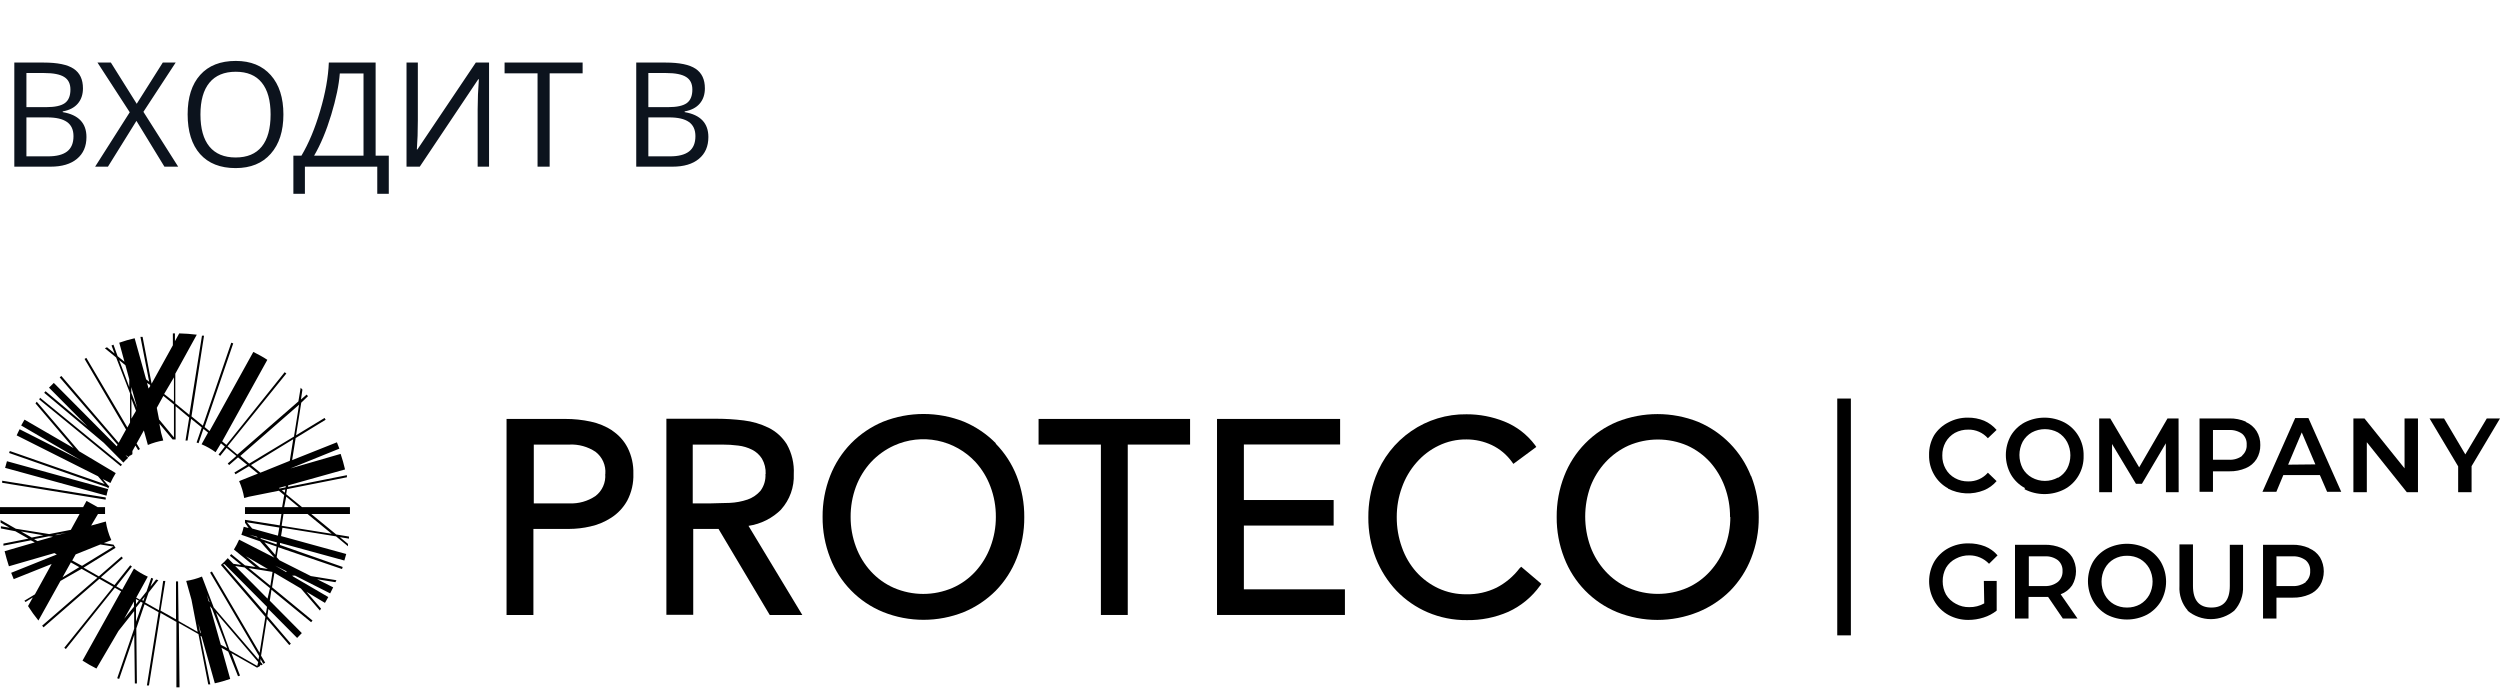 <svg width="240" height="66" viewBox="0 0 240 66" fill="none" xmlns="http://www.w3.org/2000/svg">
<path d="M1.374 6.006H4.197C5.523 6.006 6.483 6.204 7.075 6.601C7.668 6.997 7.964 7.624 7.964 8.48C7.964 9.073 7.798 9.563 7.465 9.95C7.137 10.333 6.656 10.581 6.022 10.695V10.764C7.54 11.023 8.299 11.821 8.299 13.156C8.299 14.05 7.996 14.747 7.39 15.248C6.788 15.749 5.945 16 4.86 16H1.374V6.006ZM2.536 10.285H4.45C5.271 10.285 5.861 10.158 6.221 9.902C6.581 9.643 6.761 9.207 6.761 8.597C6.761 8.036 6.56 7.633 6.159 7.387C5.758 7.136 5.12 7.011 4.245 7.011H2.536V10.285ZM2.536 11.27V15.009H4.621C5.428 15.009 6.034 14.854 6.439 14.544C6.85 14.229 7.055 13.74 7.055 13.074C7.055 12.454 6.845 11.999 6.426 11.707C6.011 11.415 5.378 11.27 4.525 11.27H2.536ZM17.104 16H15.784L13.098 11.604L10.363 16H9.133L12.455 10.777L9.358 6.006H10.644L13.125 9.964L15.627 6.006H16.864L13.768 10.736L17.104 16ZM27.207 10.989C27.207 12.589 26.801 13.847 25.99 14.763C25.184 15.679 24.06 16.137 22.62 16.137C21.148 16.137 20.011 15.688 19.209 14.79C18.412 13.888 18.013 12.616 18.013 10.976C18.013 9.349 18.414 8.089 19.216 7.195C20.018 6.298 21.157 5.849 22.634 5.849C24.069 5.849 25.19 6.304 25.997 7.216C26.804 8.127 27.207 9.385 27.207 10.989ZM19.243 10.989C19.243 12.343 19.53 13.37 20.105 14.072C20.683 14.77 21.522 15.118 22.62 15.118C23.727 15.118 24.564 14.77 25.129 14.072C25.694 13.375 25.977 12.347 25.977 10.989C25.977 9.645 25.694 8.626 25.129 7.934C24.568 7.236 23.737 6.888 22.634 6.888C21.526 6.888 20.683 7.239 20.105 7.94C19.53 8.638 19.243 9.654 19.243 10.989ZM37.324 18.605H36.217V16H29.271V18.605H28.164V14.947H28.936C29.638 13.767 30.238 12.331 30.734 10.641C31.236 8.95 31.514 7.405 31.568 6.006H36.06V14.947H37.324V18.605ZM34.898 14.947V7.052H32.621C32.539 8.155 32.263 9.481 31.794 11.03C31.325 12.575 30.778 13.881 30.153 14.947H34.898ZM39.026 6.006H40.113V11.563C40.113 12.589 40.081 13.516 40.018 14.346H40.072L45.678 6.006H46.949V16H45.855V10.497C45.855 9.581 45.894 8.619 45.972 7.612H45.91L40.298 16H39.026V6.006ZM52.767 16H51.605V7.038H48.44V6.006H55.932V7.038H52.767V16ZM61.079 6.006H63.902C65.228 6.006 66.188 6.204 66.78 6.601C67.373 6.997 67.669 7.624 67.669 8.48C67.669 9.073 67.503 9.563 67.17 9.95C66.842 10.333 66.361 10.581 65.728 10.695V10.764C67.245 11.023 68.004 11.821 68.004 13.156C68.004 14.05 67.701 14.747 67.095 15.248C66.493 15.749 65.65 16 64.565 16H61.079V6.006ZM62.241 10.285H64.155C64.976 10.285 65.566 10.158 65.926 9.902C66.286 9.643 66.466 9.207 66.466 8.597C66.466 8.036 66.265 7.633 65.864 7.387C65.463 7.136 64.825 7.011 63.95 7.011H62.241V10.285ZM62.241 11.27V15.009H64.326C65.133 15.009 65.739 14.854 66.144 14.544C66.555 14.229 66.76 13.74 66.76 13.074C66.76 12.454 66.55 11.999 66.131 11.707C65.716 11.415 65.083 11.27 64.231 11.27H62.241Z" fill="#0C131D"/>
<g clip-path="url(#clip0_280_37112)">
<path d="M58.102 45.502C58.136 45.907 58.067 46.314 57.902 46.684C57.738 47.055 57.483 47.378 57.162 47.622C56.422 48.118 55.546 48.365 54.659 48.325H51.244V42.679H54.669C55.554 42.637 56.431 42.88 57.171 43.373C57.493 43.619 57.748 43.943 57.913 44.316C58.077 44.688 58.146 45.096 58.112 45.502H58.102ZM58.799 41.339C58.161 40.924 57.453 40.631 56.71 40.474C55.909 40.301 55.093 40.215 54.273 40.218H48.629V59.037H51.207V50.777H54.631C55.318 50.775 56.003 50.695 56.672 50.54C57.384 50.383 58.062 50.099 58.676 49.703C59.313 49.295 59.84 48.733 60.21 48.069C60.631 47.272 60.835 46.377 60.803 45.474C60.828 44.607 60.637 43.747 60.247 42.974C59.903 42.31 59.394 41.747 58.77 41.339" fill="black"/>
<path d="M73.484 45.502C73.52 46.077 73.353 46.646 73.013 47.109C72.68 47.496 72.252 47.788 71.772 47.955C71.213 48.145 70.63 48.253 70.041 48.278C69.391 48.278 68.771 48.325 68.216 48.325H66.503V42.679H69.326C69.841 42.678 70.357 42.709 70.868 42.775C71.333 42.828 71.785 42.963 72.204 43.174C72.589 43.367 72.914 43.663 73.145 44.029C73.403 44.475 73.528 44.987 73.503 45.502H73.484ZM74.98 48.914C75.818 47.985 76.258 46.758 76.203 45.502C76.253 44.507 76.021 43.518 75.535 42.651C75.108 41.969 74.502 41.419 73.785 41.064C73.032 40.697 72.225 40.459 71.395 40.36C70.528 40.254 69.654 40.2 68.78 40.199H63.973V59.018H66.55V50.777H68.978L73.832 58.932L73.898 59.037H77.021L71.856 50.483C73.047 50.307 74.152 49.751 75.008 48.895" fill="black"/>
<path d="M95.602 49.637C95.605 50.611 95.429 51.578 95.085 52.488C94.762 53.359 94.276 54.159 93.655 54.845C93.039 55.525 92.289 56.066 91.453 56.433C90.561 56.818 89.601 57.017 88.631 57.017C87.661 57.017 86.701 56.818 85.808 56.433C84.971 56.064 84.218 55.524 83.598 54.845C82.974 54.161 82.488 53.36 82.168 52.488C81.829 51.576 81.657 50.61 81.66 49.637C81.653 48.644 81.825 47.659 82.168 46.728C82.495 45.852 82.987 45.049 83.617 44.362C84.244 43.692 84.995 43.153 85.827 42.774C87.133 42.182 88.589 42.016 89.993 42.301C91.396 42.586 92.676 43.306 93.655 44.362C94.276 45.048 94.762 45.848 95.085 46.719C95.435 47.647 95.61 48.634 95.602 49.627V49.637ZM95.602 42.556C94.726 41.67 93.688 40.967 92.544 40.484C90.047 39.495 87.272 39.495 84.774 40.484C83.626 40.963 82.584 41.667 81.707 42.556C80.835 43.451 80.15 44.515 79.694 45.683C79.204 46.938 78.958 48.278 78.969 49.627C78.959 50.971 79.205 52.303 79.694 53.553C80.144 54.724 80.827 55.789 81.701 56.683C82.575 57.578 83.62 58.282 84.774 58.752C87.269 59.753 90.049 59.753 92.544 58.752C93.678 58.279 94.71 57.588 95.583 56.718C96.461 55.822 97.149 54.755 97.606 53.581C98.095 52.332 98.341 50.999 98.33 49.656C98.342 48.306 98.096 46.967 97.606 45.711C97.149 44.541 96.461 43.477 95.583 42.584" fill="black"/>
<path d="M99.703 42.679H105.686V59.037H108.264V42.679H114.247V40.218H99.703V42.679Z" fill="black"/>
<path d="M119.412 50.454H128.03V48.002H119.412V42.67H128.651V40.218H116.834V59.037H129.112V56.575H119.412V50.454Z" fill="black"/>
<path d="M145.876 54.56C145.286 55.334 144.534 55.966 143.675 56.413C142.775 56.853 141.785 57.071 140.786 57.05C139.849 57.065 138.919 56.867 138.068 56.471C137.268 56.095 136.552 55.562 135.96 54.902C135.356 54.217 134.889 53.42 134.587 52.555C134.25 51.62 134.081 50.632 134.088 49.637C134.085 48.664 134.253 47.698 134.587 46.785C134.897 45.911 135.369 45.104 135.979 44.409C136.571 43.727 137.294 43.173 138.105 42.784C138.941 42.378 139.859 42.173 140.786 42.185C141.625 42.184 142.453 42.369 143.214 42.727C143.989 43.097 144.658 43.66 145.161 44.362L145.283 44.533L147.485 42.907L147.362 42.727C146.604 41.715 145.586 40.932 144.418 40.465C143.262 40.002 142.03 39.767 140.786 39.771C138.897 39.745 137.045 40.308 135.483 41.383C133.921 42.457 132.724 43.992 132.056 45.778C131.587 47.015 131.351 48.331 131.36 49.656C131.347 51.005 131.593 52.345 132.084 53.6C132.543 54.758 133.217 55.816 134.069 56.718C134.918 57.599 135.932 58.3 137.052 58.78C138.242 59.289 139.523 59.544 140.815 59.531C142.185 59.554 143.545 59.282 144.803 58.733C146.019 58.176 147.07 57.307 147.852 56.214L147.974 56.052L146.036 54.408L145.876 54.56Z" fill="black"/>
<path d="M166.112 49.637C166.114 50.611 165.942 51.577 165.604 52.488C165.277 53.359 164.788 54.159 164.165 54.846C163.553 55.525 162.806 56.065 161.973 56.433C161.08 56.817 160.12 57.014 159.151 57.014C158.181 57.014 157.221 56.817 156.328 56.433C155.494 56.063 154.744 55.523 154.127 54.846C153.5 54.162 153.011 53.361 152.687 52.488C152.01 50.616 152.01 48.563 152.687 46.691C153.02 45.828 153.511 45.038 154.136 44.362C154.759 43.691 155.507 43.151 156.338 42.775C157.23 42.391 158.19 42.193 159.16 42.193C160.13 42.193 161.09 42.391 161.982 42.775C162.809 43.149 163.551 43.689 164.165 44.362C164.777 45.055 165.256 45.858 165.576 46.729C165.919 47.659 166.091 48.644 166.084 49.637H166.112ZM168.088 45.693C167.629 44.523 166.941 43.46 166.065 42.566C165.191 41.678 164.152 40.974 163.008 40.494C160.51 39.505 157.735 39.505 155.237 40.494C154.091 40.971 153.052 41.676 152.179 42.566C151.303 43.458 150.618 44.522 150.166 45.693C149.676 46.948 149.43 48.287 149.442 49.637C149.431 50.98 149.677 52.313 150.166 53.562C150.616 54.731 151.296 55.795 152.166 56.689C153.037 57.583 154.078 58.288 155.228 58.761C157.723 59.763 160.503 59.763 162.998 58.761C164.154 58.294 165.206 57.599 166.093 56.718C166.971 55.822 167.66 54.755 168.116 53.581C168.605 52.332 168.851 50.999 168.84 49.656C168.852 48.306 168.606 46.967 168.116 45.712" fill="black"/>
<path d="M187.016 46.881C186.46 46.581 185.997 46.13 185.68 45.578C185.344 45.004 185.174 44.345 185.191 43.678C185.177 43.01 185.347 42.352 185.68 41.777C186.015 41.258 186.479 40.839 187.026 40.56C187.604 40.247 188.251 40.087 188.907 40.094C189.445 40.086 189.979 40.186 190.478 40.389C190.936 40.59 191.345 40.892 191.673 41.273L190.836 42.071C190.6 41.804 190.31 41.592 189.985 41.449C189.66 41.306 189.308 41.236 188.954 41.244C188.505 41.236 188.061 41.344 187.665 41.558C187.298 41.769 186.993 42.074 186.781 42.442C186.564 42.833 186.453 43.276 186.461 43.725C186.45 44.174 186.561 44.618 186.781 45.008C186.988 45.381 187.294 45.687 187.665 45.892C188.059 46.113 188.504 46.225 188.954 46.215C189.309 46.223 189.662 46.153 189.987 46.008C190.312 45.864 190.602 45.649 190.836 45.379L191.673 46.187C191.345 46.57 190.933 46.869 190.469 47.061C189.912 47.286 189.315 47.388 188.716 47.361C188.117 47.333 187.531 47.175 186.997 46.9" fill="black"/>
<path d="M197.562 45.873C197.933 45.668 198.239 45.362 198.446 44.989C198.65 44.595 198.756 44.156 198.756 43.711C198.756 43.266 198.65 42.827 198.446 42.433C198.241 42.049 197.935 41.73 197.562 41.511C197.176 41.305 196.747 41.198 196.311 41.198C195.875 41.198 195.445 41.305 195.06 41.511C194.69 41.722 194.385 42.031 194.175 42.404C193.972 42.799 193.865 43.237 193.865 43.682C193.865 44.127 193.972 44.566 194.175 44.961C194.382 45.333 194.689 45.639 195.06 45.845C195.443 46.057 195.874 46.168 196.311 46.168C196.748 46.168 197.178 46.057 197.562 45.845V45.873ZM194.392 46.852C193.832 46.553 193.367 46.102 193.046 45.55C192.728 44.98 192.561 44.337 192.561 43.682C192.561 43.028 192.728 42.385 193.046 41.815C193.363 41.286 193.815 40.852 194.354 40.56C194.948 40.254 195.606 40.094 196.273 40.094C196.94 40.094 197.598 40.254 198.192 40.56C198.752 40.86 199.217 41.311 199.538 41.862C199.876 42.436 200.045 43.096 200.027 43.763C200.044 44.431 199.874 45.09 199.538 45.664C199.217 46.216 198.752 46.667 198.192 46.966C197.598 47.273 196.94 47.432 196.273 47.432C195.606 47.432 194.948 47.273 194.354 46.966" fill="black"/>
<path d="M207.929 47.251L207.919 42.556L205.624 46.444H205.05L202.755 42.623V47.251H201.522V40.17H202.585L205.361 44.866L208.079 40.17H209.142L209.152 47.251H207.929Z" fill="black"/>
<path d="M215.249 43.725C215.396 43.598 215.511 43.439 215.586 43.259C215.661 43.079 215.694 42.884 215.681 42.689C215.694 42.493 215.662 42.296 215.586 42.115C215.511 41.934 215.396 41.772 215.249 41.644C214.872 41.379 214.417 41.252 213.96 41.282H212.445V44.134H213.96C214.419 44.166 214.875 44.035 215.249 43.763V43.725ZM215.597 40.512C216.022 40.69 216.383 40.995 216.632 41.387C216.877 41.789 217.001 42.255 216.989 42.727C216.999 43.199 216.874 43.664 216.632 44.067C216.383 44.459 216.022 44.764 215.597 44.942C215.1 45.153 214.565 45.257 214.026 45.246H212.445V47.213H211.156V40.17H214.026C214.565 40.159 215.1 40.263 215.597 40.474" fill="black"/>
<path d="M222.275 44.581L220.968 41.511L219.66 44.609L222.275 44.581ZM222.708 45.607H219.199L218.531 47.213H217.195L220.338 40.132H221.608L224.759 47.213H223.404L222.708 45.607Z" fill="black"/>
<path d="M232.125 40.17V47.251H231.053L227.215 42.452V47.251H225.926V40.17H226.989L230.837 44.961V40.17H232.125Z" fill="black"/>
<path d="M237.272 44.752V47.251H235.983V44.771L233.236 40.17H234.628L236.67 43.621L238.73 40.17H240L237.272 44.752Z" fill="black"/>
<path d="M190.449 55.767H191.682V58.619C191.305 58.916 190.878 59.142 190.421 59.284C189.946 59.436 189.451 59.513 188.953 59.512C188.298 59.516 187.651 59.356 187.072 59.047C186.487 58.731 186.004 58.253 185.679 57.668C185.361 57.099 185.194 56.455 185.194 55.801C185.194 55.146 185.361 54.503 185.679 53.933C186.006 53.383 186.474 52.933 187.034 52.631C187.631 52.313 188.298 52.152 188.972 52.165C189.515 52.158 190.055 52.255 190.562 52.45C191.027 52.636 191.44 52.933 191.766 53.315L190.948 54.123C190.705 53.867 190.413 53.662 190.089 53.523C189.766 53.385 189.418 53.314 189.066 53.315C188.611 53.306 188.161 53.414 187.759 53.629C187.369 53.824 187.043 54.127 186.818 54.503C186.602 54.902 186.492 55.351 186.498 55.806C186.495 56.251 186.606 56.689 186.818 57.079C187.045 57.456 187.37 57.761 187.759 57.963C188.155 58.185 188.603 58.297 189.057 58.286C189.557 58.296 190.05 58.171 190.487 57.925L190.449 55.767Z" fill="black"/>
<path d="M197.561 53.781C197.191 53.508 196.738 53.377 196.281 53.41H194.767V56.261H196.281C196.741 56.286 197.195 56.145 197.561 55.862C197.709 55.734 197.826 55.573 197.903 55.392C197.979 55.21 198.014 55.014 198.003 54.817C198.014 54.621 197.979 54.426 197.903 54.246C197.826 54.066 197.709 53.907 197.561 53.781ZM198.031 59.379L196.62 57.307H194.738V59.379H193.44V52.298H196.31C196.852 52.288 197.39 52.391 197.89 52.602C198.314 52.782 198.674 53.087 198.925 53.477C199.168 53.888 199.296 54.357 199.296 54.836C199.296 55.314 199.168 55.784 198.925 56.195C198.654 56.588 198.27 56.887 197.824 57.05L199.442 59.379H198.031Z" fill="black"/>
<path d="M205.455 58.01C205.819 57.796 206.121 57.487 206.329 57.117C206.539 56.724 206.649 56.285 206.649 55.838C206.649 55.392 206.539 54.953 206.329 54.56C206.121 54.189 205.819 53.881 205.455 53.667C205.068 53.454 204.634 53.346 204.194 53.353C203.757 53.346 203.326 53.454 202.943 53.667C202.574 53.876 202.271 54.185 202.068 54.56C201.858 54.953 201.748 55.392 201.748 55.838C201.748 56.285 201.858 56.724 202.068 57.117C202.271 57.492 202.574 57.801 202.943 58.01C203.326 58.223 203.757 58.331 204.194 58.324C204.634 58.331 205.068 58.222 205.455 58.01ZM202.265 59.008C201.706 58.694 201.244 58.231 200.929 57.668C200.611 57.098 200.444 56.455 200.444 55.8C200.444 55.146 200.611 54.503 200.929 53.933C201.255 53.398 201.716 52.962 202.265 52.669C202.861 52.362 203.521 52.203 204.189 52.203C204.858 52.203 205.517 52.362 206.113 52.669C206.669 52.973 207.133 53.423 207.458 53.971C207.777 54.541 207.944 55.184 207.944 55.838C207.944 56.493 207.777 57.136 207.458 57.706C207.133 58.254 206.669 58.703 206.113 59.008C205.517 59.315 204.858 59.474 204.189 59.474C203.521 59.474 202.861 59.315 202.265 59.008Z" fill="black"/>
<path d="M210.036 58.619C209.752 58.299 209.535 57.924 209.396 57.518C209.257 57.112 209.2 56.682 209.227 56.253V52.261H210.525V56.243C210.525 57.631 211.118 58.325 212.294 58.325C213.47 58.325 214.062 57.631 214.062 56.243V52.299H215.332V56.291C215.351 56.715 215.287 57.14 215.143 57.539C215 57.939 214.779 58.306 214.495 58.619C213.863 59.148 213.067 59.437 212.247 59.437C211.426 59.437 210.631 59.148 209.998 58.619" fill="black"/>
<path d="M221.344 55.862C221.491 55.734 221.607 55.572 221.682 55.391C221.757 55.21 221.789 55.013 221.777 54.817C221.789 54.622 221.757 54.427 221.682 54.247C221.606 54.067 221.491 53.908 221.344 53.781C220.97 53.509 220.514 53.377 220.055 53.41H218.54V56.262H220.055C220.513 56.292 220.967 56.165 221.344 55.9V55.862ZM221.692 52.64C222.117 52.818 222.479 53.123 222.727 53.515C222.961 53.922 223.084 54.384 223.084 54.855C223.084 55.326 222.961 55.788 222.727 56.195C222.479 56.587 222.117 56.892 221.692 57.069C221.195 57.281 220.66 57.385 220.121 57.374H218.54V59.379H217.251V52.298H220.074C220.613 52.287 221.148 52.391 221.645 52.602" fill="black"/>
<path d="M177.684 38.26H176.376V60.995H177.684V38.26Z" fill="black"/>
<path d="M10.405 46.9C10.405 46.815 10.471 46.729 10.499 46.634H10.414L9.859 45.988L10.602 46.368C10.752 46.04 10.921 45.723 11.111 45.417L7.592 43.317L3.528 38.565L3.406 38.726L7.056 43.013L2.352 40.285L2.032 40.846L7.771 44.191L1.882 41.207C1.787 41.406 1.684 41.596 1.599 41.796L9.408 45.721L10.047 46.472L0.941 43.298C0.915 43.36 0.893 43.423 0.875 43.488L10.283 46.776L10.405 46.9ZM11.684 44.59L3.848 38.184L3.763 38.346L11.59 44.752C11.631 44.696 11.675 44.642 11.722 44.59H11.684ZM10.348 46.948L0.668 44.277C0.602 44.486 0.546 44.695 0.489 44.914L10.226 47.584C10.265 47.369 10.319 47.156 10.386 46.948H10.348ZM29.521 49.343H27.216L27.038 50.474L31.845 51.244L29.521 49.343ZM27.339 47.299L27.386 46.995L27.057 47.062L27.339 47.299ZM26.85 46.9L27.424 46.786V46.663L26.774 46.843L26.85 46.9ZM26.586 46.948L26.191 47.062L26.586 46.948ZM24.996 45.379L27.819 44.239L28.148 42.167L24.093 44.648L24.996 45.379ZM23.924 44.505L28.223 41.91L28.712 38.85L23.068 43.773L23.924 44.505ZM27.48 47.679L27.282 48.687H28.684L27.48 47.679ZM26.812 50.645L23.698 50.141L24.215 50.74L26.68 51.424L26.812 50.645ZM26.577 52.071L24.977 51.633L25.081 51.747L26.549 52.261L26.577 52.071ZM26.426 54.304L27.461 54.913H27.536L27.452 54.817L26.426 54.304ZM26.426 53.268L26.558 52.47L25.382 52.061L26.426 53.268ZM24.733 51.614L24.667 51.529L23.933 51.329L24.733 51.614ZM26.163 54.903L24.883 54.694L23.877 54.532L25.956 56.234L26.163 54.903ZM25.918 56.462L23.482 54.475L22.578 54.333L25.683 57.469L25.918 56.462ZM25.636 58.258L21.562 54.162H21.412L25.523 58.914L25.636 58.258ZM24.968 54.504L25.721 54.627L23.613 53.401L24.968 54.504ZM24.789 63.562L20.735 58.809L22.042 62.421L24.695 63.932L24.789 63.562ZM21.807 62.221L20.349 58.42L20.151 58.192L21.196 61.898L21.807 62.221ZM20.133 57.83L19.86 57.099L20.029 57.707L20.133 57.83ZM19.295 60.805L19.041 59.855L19.21 60.71L19.295 60.805ZM13.905 57.27L13.641 57.602L13.764 57.678L13.905 57.27ZM13.698 57.868L13.509 57.764L13.058 58.325V59.684L13.698 57.868ZM13.058 58.002L13.331 57.659L13.049 57.507L13.058 58.002ZM12.86 58.249V57.745L11.92 59.399L12.86 58.249ZM10.894 52.47L9.633 52.27L7.263 53.221L6.933 53.81L7.874 54.323L10.894 52.47ZM7.611 54.447L6.802 53.99L6.002 55.426L7.611 54.447ZM6.378 51.149L5.278 51.367H5.504L6.378 51.149ZM5.645 52.983H5.541H5.607H5.645ZM5.09 51.529L4.704 51.481L3.274 51.757L3.603 51.947L5.09 51.529ZM3.048 51.605L4.168 51.386L2.013 51.016L3.048 51.605ZM16.699 41.986V38.831L15.683 38.004L15.052 39.154L15.269 40.266L16.699 41.986ZM15.758 37.823L16.699 38.565V36.226L15.758 37.823ZM14.413 37.082V36.958L14.112 36.759L14.262 37.3L14.413 37.082ZM13.171 39.163L12.606 37.158V37.709L13.171 39.163ZM13.058 39.439L12.616 38.289V40.19L13.058 39.439ZM12.409 37.158V36.407L12.042 35.067L11.44 34.573L12.409 37.158ZM33.642 49.343H29.879L32.278 51.31L33.501 51.51V51.709L32.626 51.567L33.407 52.213C33.41 52.289 33.41 52.365 33.407 52.441L32.259 51.491L27.113 50.664L26.981 51.462L33.237 53.183C33.181 53.392 33.124 53.601 33.059 53.81L26.878 52.118V52.318L32.899 54.428C32.873 54.493 32.851 54.559 32.833 54.627L26.709 52.536L26.558 53.487L26.821 53.781L29.841 55.302L32.297 55.701L32.203 55.891L30.443 55.606L31.986 56.386C31.892 56.585 31.789 56.775 31.695 56.965L28.317 55.255H28.054L28.129 55.34L31.516 57.317C31.412 57.507 31.309 57.697 31.196 57.878L29.427 56.813L30.82 58.429L30.707 58.61L28.891 56.5L26.342 54.998L26.116 56.376L30.001 59.57C29.954 59.617 29.916 59.674 29.869 59.731L26.059 56.614L25.899 57.669L28.976 60.777L28.524 61.242L25.768 58.467L25.664 59.151L27.922 61.794L27.771 61.927L25.617 59.418L25.062 62.944L25.457 63.619L25.279 63.723L25.006 63.258V63.533L25.222 63.78L25.043 63.885L24.959 63.79V63.942C24.868 63.998 24.773 64.049 24.676 64.094L22.221 62.706L23.04 64.854L22.851 64.921L21.91 62.554L21.261 62.184L22.099 65.177C21.619 65.339 21.158 65.482 20.622 65.596L19.361 61.109L19.248 61.043L20.189 65.7H19.991L19.051 60.872L17.169 59.807L17.235 65.985H16.934V59.703L15.41 58.838L14.3 65.805H14.102L15.222 58.771L13.876 58.011L13.086 60.33L13.143 65.615H12.945L12.889 60.948L11.44 65.177L11.252 65.111L12.879 60.359V58.667L11.374 60.568L9.257 64.18C8.799 63.95 8.353 63.697 7.921 63.419L11.628 56.766L11.026 56.424L6.322 62.307L6.171 62.184L10.875 56.329L9.539 55.568L4.177 60.226L4.045 60.064L9.351 55.464L7.837 54.608L5.805 55.768L3.688 59.57C3.329 59.127 2.996 58.664 2.691 58.182L3.152 57.355L2.446 57.792L2.343 57.669L3.349 57.06L4.958 54.143L1.317 55.597C1.232 55.397 1.157 55.188 1.072 54.989L5.456 53.23L5.221 53.097L0.856 54.361C0.696 53.867 0.555 53.373 0.442 52.916L3.34 52.071L2.963 51.871L0.329 52.384C0.324 52.318 0.324 52.251 0.329 52.185L2.728 51.709L1.468 50.997L0.085 50.73C0.08 50.661 0.08 50.591 0.085 50.521L0.931 50.664L0.056 50.17C0.052 50.087 0.052 50.005 0.056 49.923L1.524 50.759L4.723 51.272L6.802 50.864L7.639 49.343H0C0 49.229 0 49.115 0 49.001C0 48.886 0 48.791 0 48.687H7.978L8.307 48.088L9.379 48.687H10.085C10.085 48.791 10.085 48.896 10.085 49.001C10.085 49.105 10.085 49.229 10.085 49.343H9.408L8.749 50.455L10.16 50.065C10.252 50.683 10.429 51.284 10.687 51.852L9.963 52.137L10.903 52.289C10.96 52.394 11.026 52.489 11.092 52.593L8.025 54.494L9.492 55.331L11.666 53.43C11.704 53.485 11.748 53.536 11.797 53.582L9.681 55.426L10.988 56.167L12.503 54.266C12.552 54.312 12.606 54.354 12.663 54.39L11.167 56.291L11.731 56.614L12.86 54.58C13.274 54.887 13.718 55.148 14.187 55.359L13.077 57.374L13.434 57.574L14.065 56.785L14.516 55.473L14.704 55.549L14.441 56.319L14.986 55.635L15.203 55.692L14.262 56.889L13.933 57.84L15.25 58.581L15.664 55.768H15.871L15.41 58.619L16.896 59.456V55.815H17.094L17.141 59.617L18.975 60.663L18.383 57.574L17.875 55.768C18.394 55.688 18.902 55.548 19.389 55.35L20.518 58.315L24.817 63.324L24.874 62.982L20.17 54.969L20.34 54.865L24.921 62.668L25.476 59.218L21.205 54.238C21.441 54.036 21.661 53.817 21.863 53.582L22.4 54.124L23.152 54.238L22.07 53.354C22.116 53.304 22.157 53.25 22.193 53.192L23.519 54.276L24.517 54.437L22.456 52.755C22.644 52.45 22.81 52.133 22.955 51.804L26.342 53.534L24.959 51.966L23.171 51.339C23.266 51.089 23.342 50.831 23.397 50.569L23.867 50.692L23.519 50.179C23.519 50.084 23.519 49.999 23.519 49.904L26.85 50.436L27.019 49.343H23.519C23.519 49.229 23.519 49.115 23.519 49.001C23.519 48.886 23.519 48.791 23.519 48.687H27.085L27.282 47.527L26.774 47.109L23.877 47.689L23.444 47.812C23.35 47.252 23.185 46.706 22.955 46.187L24.761 45.465L23.896 44.761L22.607 45.531C22.576 45.472 22.541 45.415 22.503 45.36L23.726 44.619L22.851 43.906L21.995 44.648C21.956 44.593 21.912 44.542 21.863 44.495L22.691 43.773L21.751 42.994L21.139 43.764L20.979 43.64L21.591 42.87L21.214 42.556L20.697 43.412C20.279 43.107 19.827 42.852 19.352 42.651L19.973 41.53L19.53 41.169L19.06 42.547L18.872 42.48L19.37 41.036L18.345 40.209L18.006 42.29H17.809L18.166 40.085L16.859 38.992V42.186H16.567L15.297 40.665L15.466 41.549L15.673 42.29C15.166 42.373 14.67 42.517 14.196 42.718L13.81 41.321L13.114 42.575L13.434 43.108L13.265 43.212L13.001 42.775L12.71 43.298V43.602L12.503 43.754V43.659L12.456 43.754C12.403 43.796 12.353 43.84 12.305 43.887L12.23 43.792L12.051 43.697L12.305 43.944C12.145 44.096 11.985 44.248 11.844 44.41L9.963 42.509L4.243 37.709L4.375 37.557L8.401 40.941L4.704 37.215L5.165 36.759L11.205 42.842L11.289 42.699L5.729 36.226L5.889 36.093L11.393 42.509L12.098 41.235L8.119 34.459L8.288 34.354L12.23 41.036L12.484 40.56V37.766L11.148 34.316L10.066 33.432L10.273 33.337L10.998 33.936L10.706 33.166L10.894 33.09L11.289 34.192L11.948 34.725L11.449 32.9C11.933 32.728 12.426 32.586 12.926 32.472L14.027 36.416L14.319 36.645L13.481 32.339H13.688L14.554 36.835L16.595 33.147V32.006H16.793V32.757L17.207 32.006C17.77 32.019 18.332 32.06 18.891 32.13L16.83 35.875V38.726L18.176 39.829L19.389 32.225H19.587L18.383 39.971L19.474 40.865L22.202 32.9L22.39 32.966L19.643 40.998L20.114 41.387L24.319 33.784C24.78 34.021 25.26 34.268 25.664 34.544L21.327 42.376L21.732 42.709L27.329 35.732L27.489 35.856L21.845 42.842L22.785 43.64L28.646 38.536L28.863 37.224L29.032 37.405L28.891 38.355L29.437 37.88L29.568 38.032L28.919 38.66L28.421 41.787L31.158 40.123C31.196 40.178 31.231 40.235 31.262 40.294L28.383 42.053L28.044 44.172L32.344 42.461L32.579 43.07L27.875 44.971L32.701 43.574C32.861 44.068 33.002 44.524 33.124 45.066L27.659 46.596V46.739L33.303 45.617C33.299 45.683 33.299 45.75 33.303 45.817L27.555 46.957L27.471 47.442L28.994 48.687H33.595C33.595 48.791 33.595 48.896 33.595 49.001C33.595 49.105 33.595 49.229 33.595 49.343H33.642ZM10.076 47.955L0.207 46.349C0.203 46.282 0.203 46.216 0.207 46.149L10.151 47.755V47.955" fill="black"/>
</g>
<defs>
<clipPath id="clip0_280_37112">
<rect width="240" height="34" fill="white" transform="translate(0 32)"/>
</clipPath>
</defs>
</svg>
